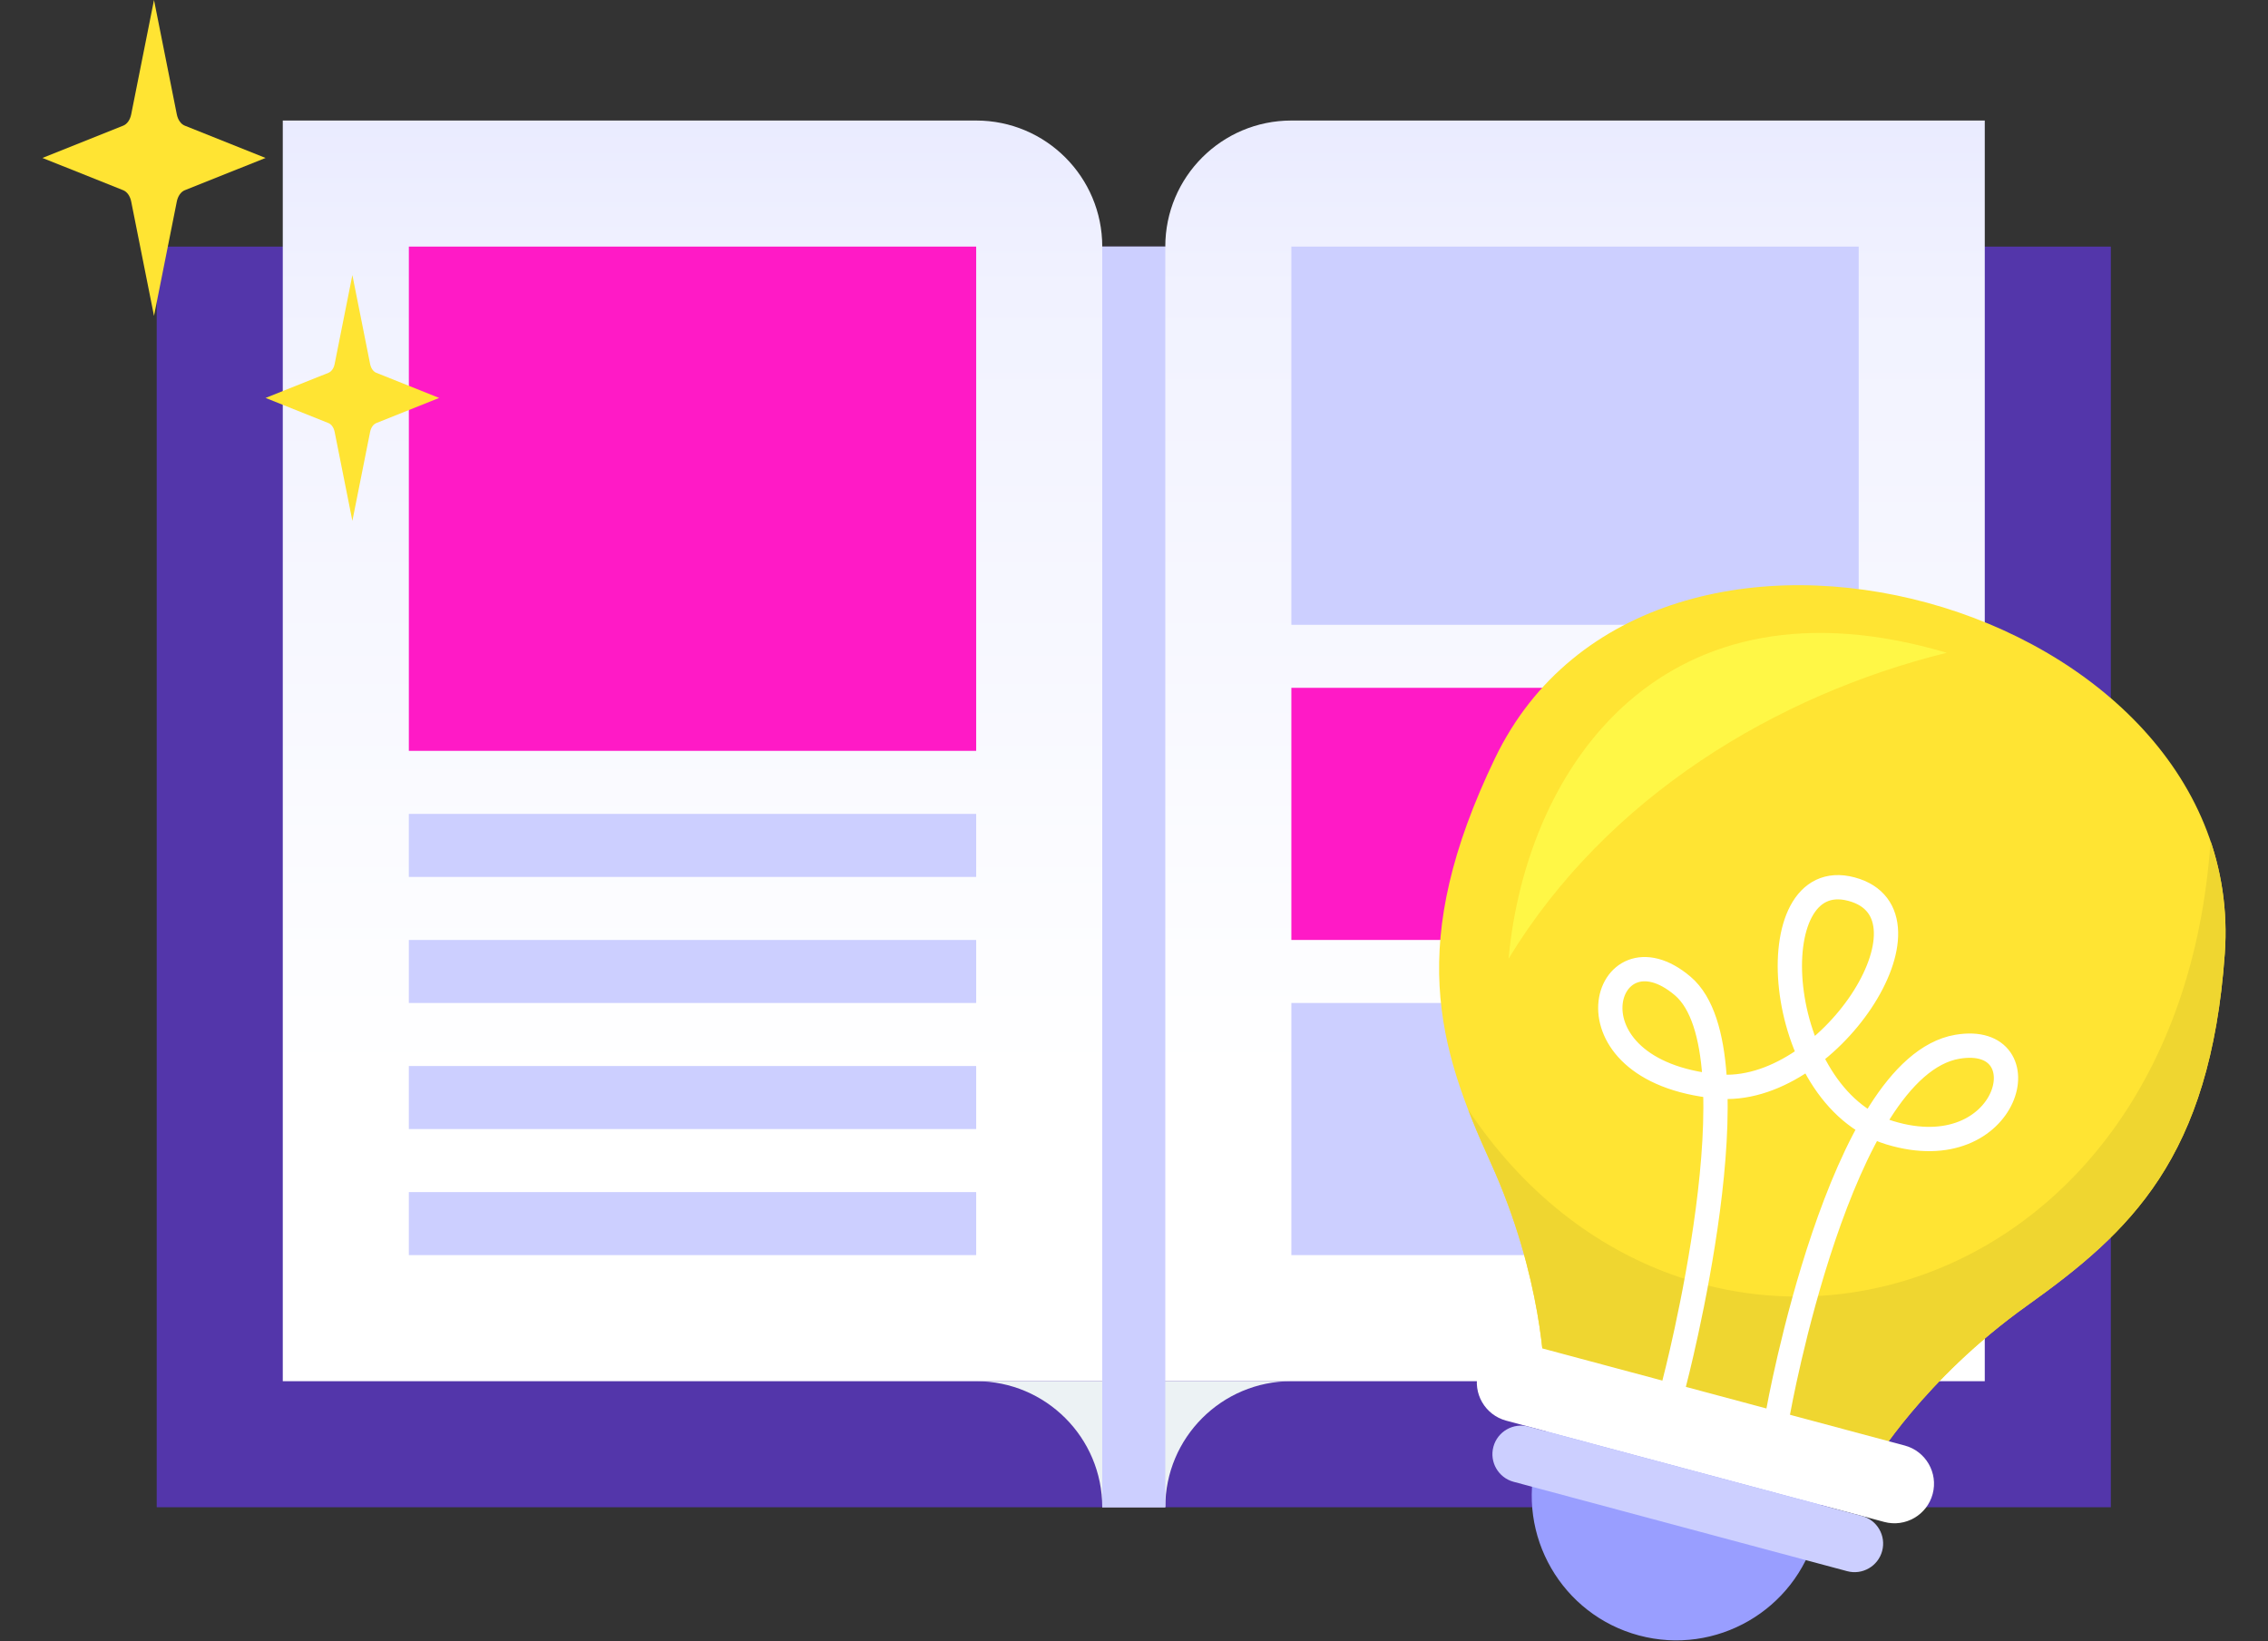 <?xml version="1.0" encoding="UTF-8" standalone="no"?><!DOCTYPE svg PUBLIC "-//W3C//DTD SVG 1.1//EN" "http://www.w3.org/Graphics/SVG/1.1/DTD/svg11.dtd"><svg width="100%" height="100%" viewBox="0 0 2461 1781" version="1.1" xmlns="http://www.w3.org/2000/svg" xmlns:xlink="http://www.w3.org/1999/xlink" xml:space="preserve" xmlns:serif="http://www.serif.com/" style="fill-rule:evenodd;clip-rule:evenodd;stroke-linecap:round;stroke-linejoin:round;stroke-miterlimit:1.5;"><rect x="0" y="0" width="2461" height="1781" fill="#333333" stroke="none"/><rect x="-0" y="0" width="2460.98" height="1780.11" style="fill:none;"/><g><g id="magazine"><rect x="170.035" y="267.603" width="2120.44" height="1368.03" style="fill:#5336aa;fill-rule:nonzero;"/><path d="M1401.26,130.8c-75.549,0 -136.803,61.253 -136.803,136.803l-68.401,-0c-0,-75.55 -61.253,-136.803 -136.802,-136.803l-752.414,0l0,1368.03l1846.83,-0l0,-1368.03l-752.413,0Z" style="fill:url(#_Linear1);fill-rule:nonzero;"/><path d="M1401.26,1498.83l-342.006,-0c75.549,-0 136.802,61.253 136.802,136.802l68.401,0c0,-75.549 61.254,-136.802 136.803,-136.802Z" style="fill:#ecf2f4;fill-rule:nonzero;"/><rect x="1401.26" y="746.411" width="273.605" height="273.605" style="fill:#ff1ac6;fill-rule:nonzero;"/><rect x="1743.26" y="746.411" width="273.605" height="273.605" style="fill:#ff1ac6;fill-rule:nonzero;"/><rect x="1401.26" y="1088.42" width="273.605" height="273.605" style="fill:#cccfff;fill-rule:nonzero;"/><rect x="1743.26" y="1088.42" width="273.605" height="273.605" style="fill:#ff1ac6;fill-rule:nonzero;"/><rect x="443.639" y="883.214" width="615.611" height="68.401" style="fill:#cccfff;fill-rule:nonzero;"/><rect x="443.639" y="1020.02" width="615.611" height="68.401" style="fill:#cccfff;fill-rule:nonzero;"/><rect x="443.639" y="1156.82" width="615.611" height="68.401" style="fill:#cccfff;fill-rule:nonzero;"/><rect x="443.639" y="1293.62" width="615.611" height="68.401" style="fill:#cccfff;fill-rule:nonzero;"/><rect x="1401.26" y="267.603" width="615.611" height="410.407" style="fill:#cccfff;fill-rule:nonzero;"/><rect x="443.639" y="267.603" width="615.611" height="547.21" style="fill:#ff1ac6;fill-rule:nonzero;"/><rect x="1196.05" y="267.603" width="68.401" height="1368.03" style="fill:#cccfff;fill-rule:nonzero;"/></g><path d="M167.105,0l24.745,124.106c0.582,2.921 1.684,5.582 3.2,7.729c1.516,2.146 3.395,3.706 5.458,4.531l87.657,35.033l-87.657,35.034c-2.063,0.824 -3.942,2.384 -5.458,4.531c-1.516,2.146 -2.618,4.807 -3.2,7.728l-24.745,124.107l-24.744,-124.107c-0.582,-2.921 -1.684,-5.582 -3.2,-7.728c-1.516,-2.147 -3.395,-3.707 -5.459,-4.531l-87.656,-35.034l87.656,-35.033c2.064,-0.825 3.943,-2.385 5.459,-4.531c1.516,-2.147 2.618,-4.808 3.2,-7.729l24.744,-124.106Z" style="fill:#ffe433;"/><path d="M382.363,298.478l19.254,96.569c0.453,2.273 1.31,4.344 2.49,6.014c1.179,1.67 2.642,2.884 4.247,3.526l68.207,27.26l-68.207,27.26c-1.605,0.642 -3.068,1.855 -4.247,3.526c-1.18,1.67 -2.037,3.74 -2.49,6.013l-19.254,96.569l-19.254,-96.569c-0.453,-2.273 -1.311,-4.343 -2.49,-6.013c-1.18,-1.671 -2.642,-2.884 -4.248,-3.526l-68.206,-27.26l68.206,-27.26c1.606,-0.642 3.068,-1.856 4.248,-3.526c1.179,-1.67 2.037,-3.741 2.49,-6.014l19.254,-96.569Z" style="fill:#ffe433;"/><g><path d="M1859.56,1471.71c83.622,22.406 133.321,108.488 110.914,192.109c-22.406,83.622 -108.487,133.321 -192.109,110.914c-83.621,-22.406 -133.32,-108.487 -110.914,-192.109c22.406,-83.621 108.488,-133.32 192.109,-110.914Z" style="fill:#999eff;"/><path d="M2032.9,1588.35l-357.219,-95.716c-0,-0 -1.13,-105.698 -58.429,-231.588c-57.299,-125.889 -91.494,-237.763 4.976,-438.241c169.039,-351.287 819.094,-168.966 791.878,212.184c-15.846,221.915 -102.244,301.642 -214.811,382.016c-112.567,80.373 -166.395,171.345 -166.395,171.345Z" style="fill:#ffe433;"/><clipPath id="_clip2"><path d="M2032.9,1588.35l-357.219,-95.716c-0,-0 -1.13,-105.698 -58.429,-231.588c-57.299,-125.889 -91.494,-237.763 4.976,-438.241c169.039,-351.287 819.094,-168.966 791.878,212.184c-15.846,221.915 -102.244,301.642 -214.811,382.016c-112.567,80.373 -166.395,171.345 -166.395,171.345Z"/></clipPath><g clip-path="url(#_clip2)"><path d="M1593.06,1204.14c239.796,359.915 770.123,227.622 805.612,-291.417c19.115,-279.568 98.958,427.261 98.958,427.261l-847.017,570.825c0,0 -35.264,-488.124 -57.553,-706.669Z" style="fill:#efd630;"/></g><path d="M2097.13,1621.21c6.132,-22.885 -7.469,-46.443 -30.354,-52.575l-410.245,-109.924c-22.884,-6.132 -46.442,7.469 -52.574,30.354c-6.132,22.885 7.469,46.442 30.354,52.574l410.244,109.925c22.885,6.132 46.443,-7.469 52.575,-30.354Z" style="fill:#fff;"/><path d="M2042.33,1683.08c4.429,-16.531 -5.396,-33.548 -21.927,-37.978l-361.952,-96.985c-16.531,-4.429 -33.548,5.396 -37.978,21.927c-4.429,16.531 5.395,33.548 21.926,37.977l361.953,96.985c16.531,4.43 33.548,-5.395 37.978,-21.926Z" style="fill:#cccfff;"/><path d="M1636.95,1040.32c19.602,-210.727 169.445,-422.603 475.439,-331.946c-184.438,45.598 -368.365,155.755 -475.439,331.946Z" style="fill:#fff746;"/><path d="M1816.57,1501.6c-0,-0 94.517,-359.208 9.388,-431.574c-85.129,-72.366 -136.714,91.998 37.169,108.952c120.215,11.722 248.623,-186.589 145.967,-214.096c-102.656,-27.506 -85.977,225.433 41.42,264.307c131.166,40.024 167.643,-109.249 73.405,-93.261c-127.573,21.644 -194.396,395.938 -194.396,395.938" style="fill:none;stroke:#fff;stroke-width:26.37px;"/></g><rect x="46.046" y="0" width="2368.89" height="1780.11" style="fill:none;"/></g><defs><linearGradient id="_Linear1" x1="0" y1="0" x2="1" y2="0" gradientUnits="userSpaceOnUse" gradientTransform="matrix(1.10004e-13,1796.5,-1796.5,1.10004e-13,1196.05,-622.844)"><stop offset="0" style="stop-color:#cccfff;stop-opacity:1"/><stop offset="0.52" style="stop-color:#f1f2ff;stop-opacity:1"/><stop offset="1" style="stop-color:#fff;stop-opacity:1"/></linearGradient></defs></svg>